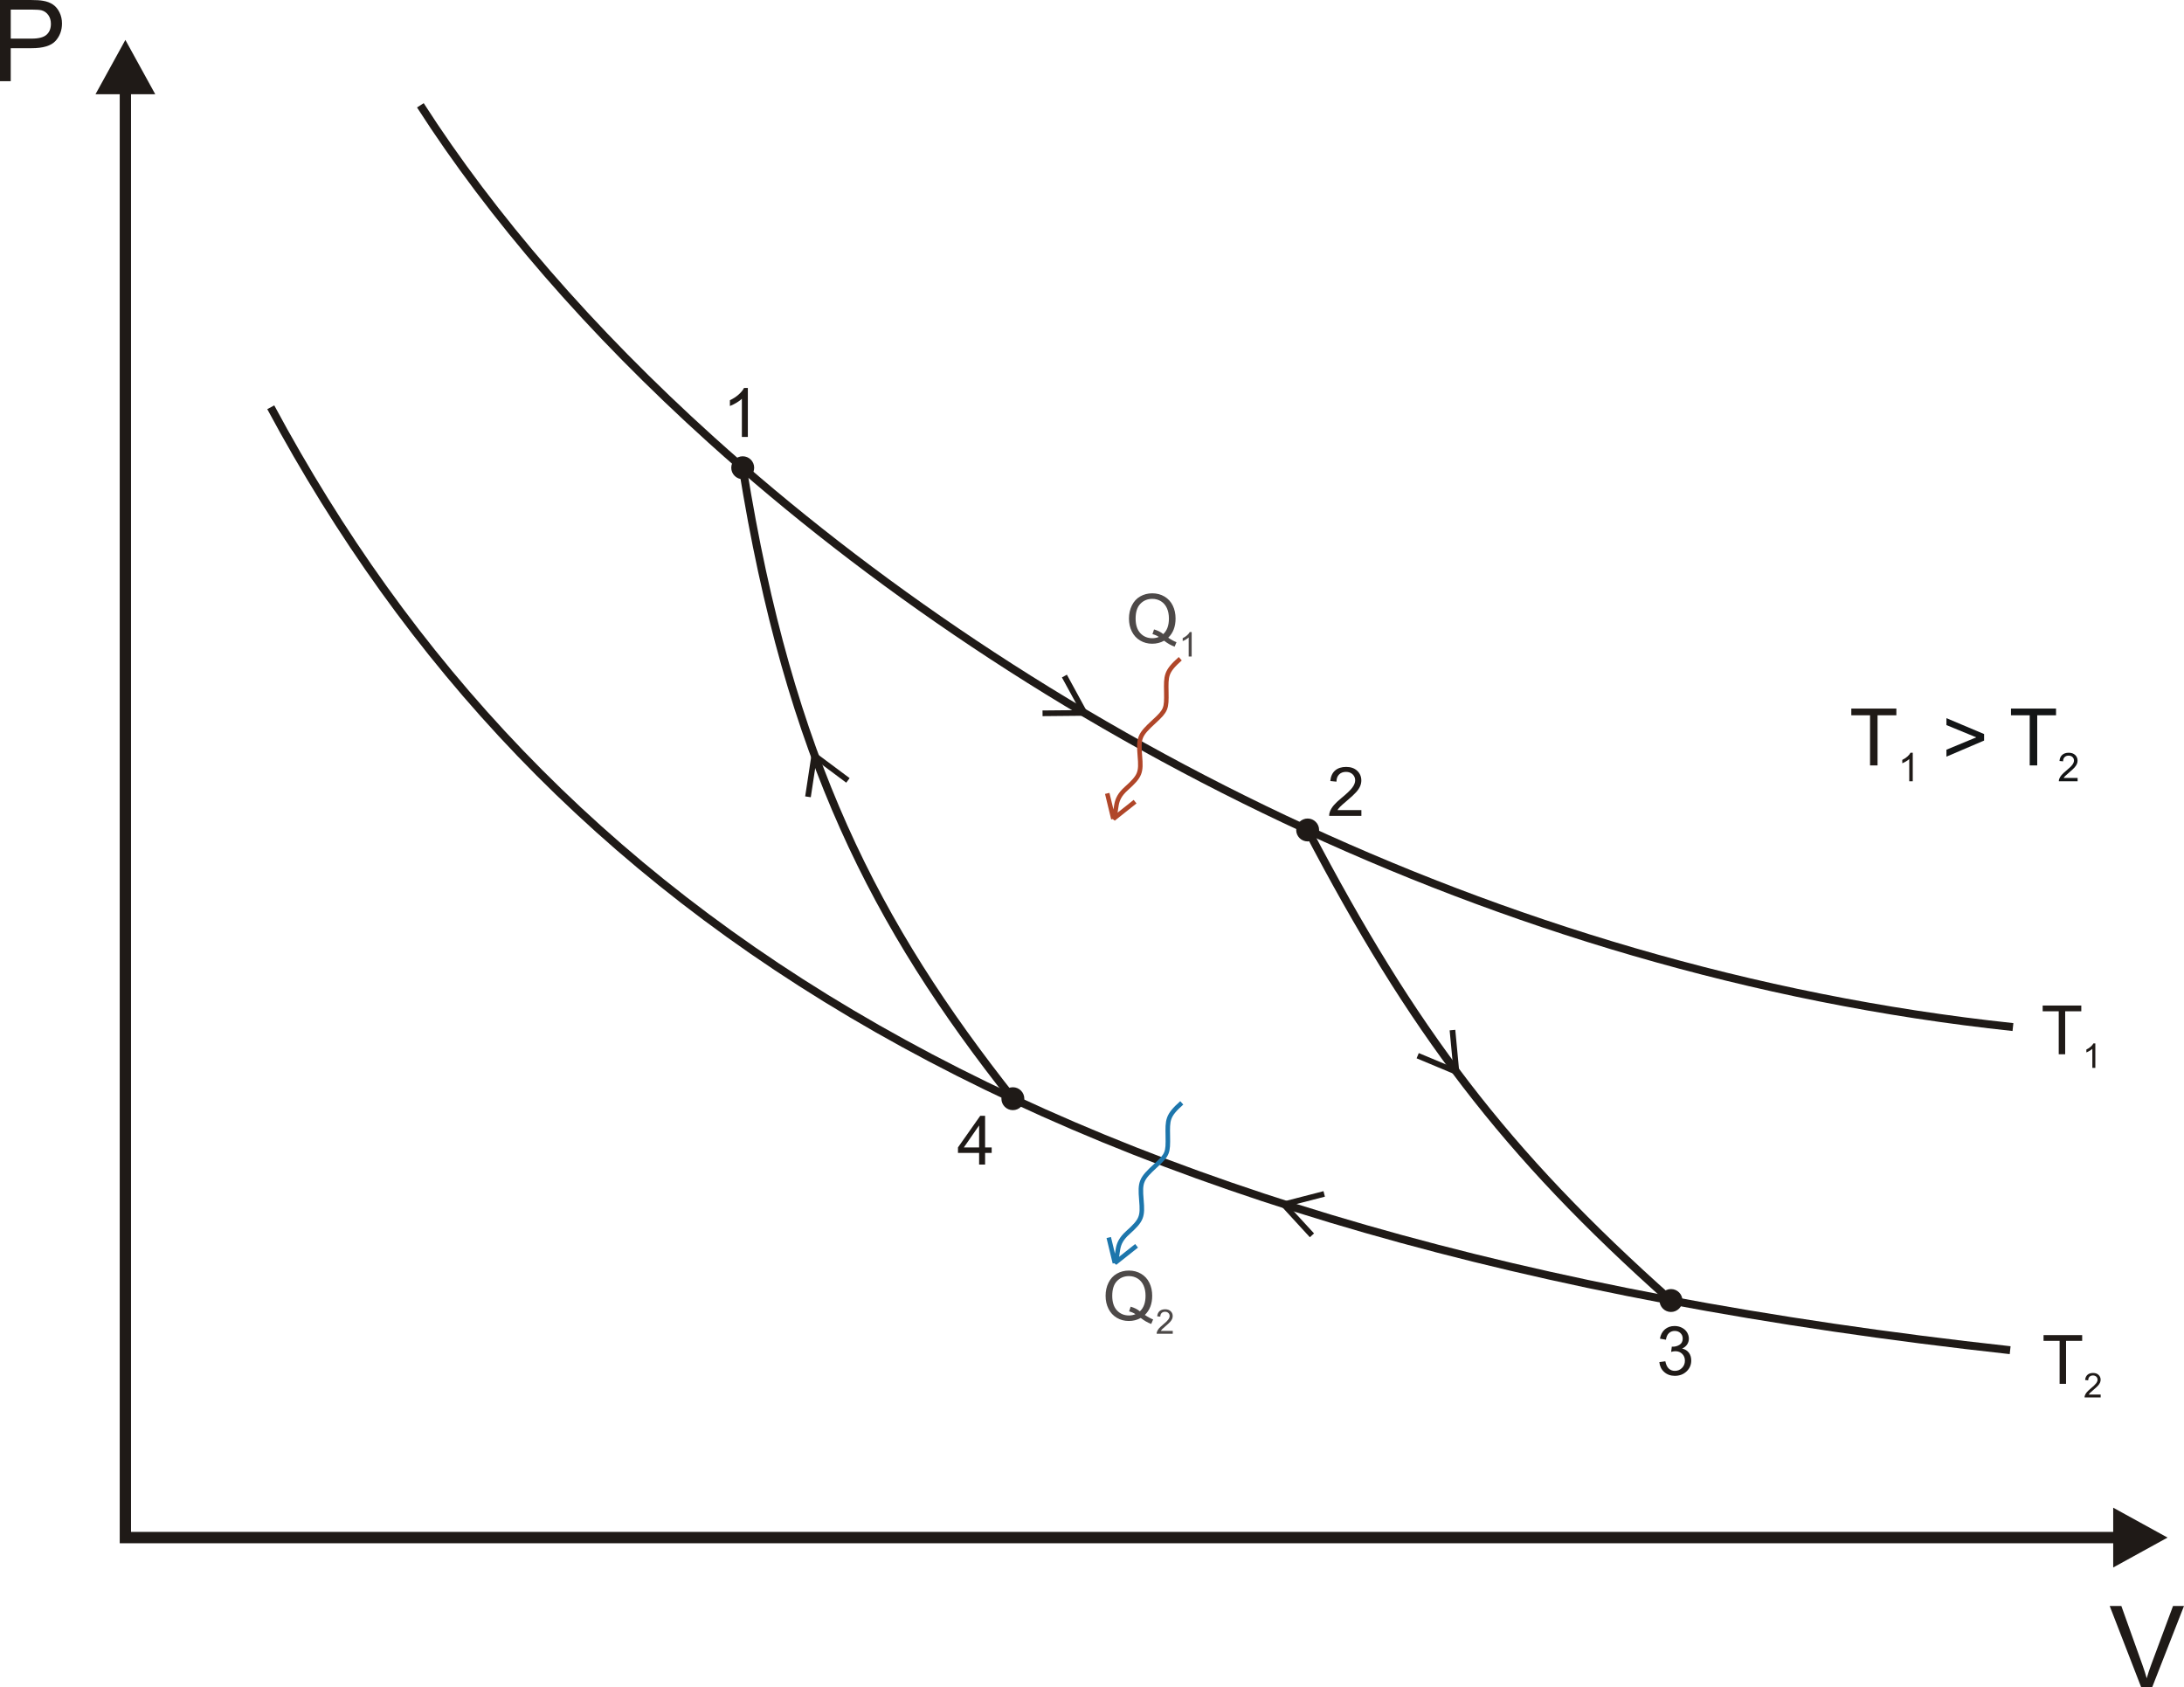 <?xml version="1.0" encoding="UTF-8" standalone="no"?>
<svg
   xmlns:dc="http://purl.org/dc/elements/1.1/"
   xmlns:cc="http://creativecommons.org/ns#"
   xmlns:rdf="http://www.w3.org/1999/02/22-rdf-syntax-ns#"
   xmlns:svg="http://www.w3.org/2000/svg"
   xmlns="http://www.w3.org/2000/svg"
   xmlns:sodipodi="http://sodipodi.sourceforge.net/DTD/sodipodi-0.dtd"
   xmlns:inkscape="http://www.inkscape.org/namespaces/inkscape"
   inkscape:version="1.0 (4035a4fb49, 2020-05-01)"
   sodipodi:docname="Carnot_cycle_p-V_diagram.svg"
   id="svg80"
   version="1.1"
   viewBox="0 0 802.088 619.608"
   style="clip-rule:evenodd;fill-rule:evenodd;image-rendering:optimizeQuality;shape-rendering:geometricPrecision;text-rendering:geometricPrecision"
   height="619.609"
   width="802.088"
   xml:space="preserve"><sodipodi:namedview
   inkscape:current-layer="svg80"
   inkscape:window-maximized="1"
   inkscape:window-y="-9"
   inkscape:window-x="-9"
   inkscape:cy="438.55422"
   inkscape:cx="500"
   inkscape:zoom="0.83972969"
   showgrid="false"
   id="namedview82"
   inkscape:window-height="1001"
   inkscape:window-width="1920"
   inkscape:pageshadow="2"
   inkscape:pageopacity="0"
   guidetolerance="10"
   gridtolerance="10"
   objecttolerance="10"
   borderopacity="1"
   bordercolor="#666666"
   pagecolor="#ffffff" />
 <defs
   id="defs4">
  <style
   id="style2"
   type="text/css">
   <![CDATA[
    .str4 {stroke:#1F1A17;stroke-width:0.9}
    .str3 {stroke:#1D76AC;stroke-width:1.667}
    .str2 {stroke:#B04629;stroke-width:1.667}
    .str1 {stroke:#1F1A17;stroke-width:2.083}
    .str0 {stroke:#1F1A17;stroke-width:2.916}
    .fil2 {fill:none}
    .fil5 {fill:#1F1A17}
    .fil0 {fill:white}
    .fil1 {fill:#1F1A17;fill-rule:nonzero}
    .fil3 {fill:#4D4948;fill-rule:nonzero}
    .fil4 {fill:#131516;fill-rule:nonzero}
   ]]>
  </style>
 </defs>
 
 
<g
   transform="translate(-78.954,-110.339)"
   style="clip-rule:evenodd;fill-rule:evenodd;image-rendering:optimizeQuality;shape-rendering:geometricPrecision;text-rendering:geometricPrecision"
   id="Capa_x0020_1"><g
     id="g11"><path
       class="fil1"
       d="m 135.978,144.956 h -21.957 l 10.978,-19.958 10.978,19.958 z m -10.978,532.127 -2.075,-2.083 v -531.774 h 4.15 v 531.774 z m 0,0 h -2.075 v -2.083 z m 731.773,0 h -731.773 v -4.167 h 731.773 z m -1.73,-13.062 19.958,10.978 -19.958,10.978 v -21.957 z"
       id="path9" /></g><path
     class="fil2 str0"
     d="m 178.394,259.903 c 99.913,186.069 281.071,307.012 638.801,346.275"
     id="path13" /><path
     class="fil2 str0"
     d="m 233.338,149.013 c 26.173,40.792 62.425,82.809 106.788,122.841 115.733,104.426 286.689,195.316 478.098,215.66"
     id="path15" /><path
     class="fil2 str0"
     d="m 351.72,282.108 c 17.053,106.612 48.823,168.054 99.214,231.714"
     id="path17" /><path
     class="fil2 str0"
     d="m 559.198,415.137 c 38.427,73.339 72.073,118.272 133.436,172.802"
     id="path19" /><polyline
     class="fil2 str1"
     points="469.864,358.616 477.246,372.147 461.834,372.293 "
     id="polyline21" /><polyline
     class="fil2 str1"
     points="375.689,402.958 378.005,387.72 390.361,396.935 "
     id="polyline23" /><polyline
     class="fil2 str1"
     points="612.381,488.626 613.831,503.971 599.61,498.03 "
     id="polyline25" /><polyline
     class="fil2 str1"
     points="560.776,563.999 550.35,552.648 565.272,548.79 "
     id="polyline27" /><path
     class="fil1"
     d="m 78.954,140.165 v -29.826 h 11.25 c 1.98,0 3.494,0.097 4.535,0.285 1.465,0.243 2.694,0.709 3.687,1.396 0.986,0.68 1.785,1.645 2.388,2.875 0.605,1.235 0.904,2.59 0.904,4.069 0,2.535 -0.806,4.688 -2.417,6.445 -1.618,1.749 -4.535,2.631 -8.751,2.631 h -7.652 v 12.125 h -3.945 z m 3.945,-15.646 h 7.715 c 2.549,0 4.362,-0.472 5.431,-1.423 1.07,-0.952 1.604,-2.285 1.604,-4.007 0,-1.25 -0.312,-2.32 -0.944,-3.208 -0.632,-0.889 -1.459,-1.473 -2.493,-1.757 -0.667,-0.174 -1.889,-0.263 -3.68,-0.263 h -7.632 v 10.659 z"
     id="path29" /><path
     class="fil1"
     d="m 865.314,729.948 -11.556,-29.826 h 4.278 l 7.749,21.666 c 0.626,1.736 1.147,3.369 1.563,4.883 0.465,-1.625 1,-3.25 1.611,-4.883 l 8.056,-21.666 h 4.028 l -11.681,29.826 h -4.048 z"
     id="path31" /><path
     class="fil1"
     d="m 353.608,270.793 h -2.196 v -14.001 c -0.529,0.504 -1.221,1.009 -2.08,1.513 -0.862,0.504 -1.633,0.883 -2.316,1.134 v -2.121 c 1.228,-0.579 2.304,-1.279 3.224,-2.1 0.917,-0.826 1.571,-1.62 1.955,-2.396 h 1.413 v 17.972 z"
     id="path33" /><path
     class="fil1"
     d="m 578.932,407.841 v 2.113 h -11.83 c -0.017,-0.529 0.067,-1.037 0.254,-1.525 0.3,-0.809 0.783,-1.6 1.446,-2.383 0.667,-0.78 1.625,-1.683 2.876,-2.708 1.945,-1.596 3.262,-2.858 3.945,-3.793 0.684,-0.928 1.025,-1.812 1.025,-2.641 0,-0.87 -0.312,-1.604 -0.933,-2.204 -0.625,-0.596 -1.437,-0.896 -2.438,-0.896 -1.058,0 -1.904,0.317 -2.537,0.954 -0.638,0.633 -0.959,1.513 -0.967,2.634 l -2.258,-0.229 c 0.155,-1.688 0.738,-2.972 1.746,-3.855 1.009,-0.883 2.367,-1.325 4.068,-1.325 1.716,0 3.074,0.48 4.075,1.43 1.004,0.953 1.504,2.133 1.504,3.541 0,0.717 -0.145,1.421 -0.442,2.113 -0.291,0.691 -0.778,1.421 -1.457,2.183 -0.679,0.767 -1.808,1.817 -3.387,3.15 -1.317,1.109 -2.163,1.859 -2.538,2.255 -0.374,0.392 -0.683,0.788 -0.93,1.187 h 8.78 z"
     id="path35" /><path
     class="fil1"
     d="m 688.361,610.547 2.196,-0.292 c 0.254,1.246 0.684,2.143 1.287,2.692 0.608,0.55 1.346,0.826 2.217,0.826 1.033,0 1.909,-0.358 2.621,-1.075 0.709,-0.717 1.067,-1.604 1.067,-2.662 0,-1.009 -0.328,-1.843 -0.987,-2.497 -0.663,-0.654 -1.5,-0.983 -2.517,-0.983 -0.416,0 -0.933,0.083 -1.55,0.246 l 0.246,-1.929 c 0.146,0.017 0.262,0.025 0.354,0.025 0.933,0 1.775,-0.246 2.525,-0.733 0.75,-0.488 1.124,-1.241 1.124,-2.258 0,-0.804 -0.274,-1.475 -0.821,-2.001 -0.546,-0.529 -1.25,-0.795 -2.112,-0.795 -0.854,0 -1.567,0.27 -2.133,0.803 -0.572,0.537 -0.938,1.346 -1.101,2.421 l -2.196,-0.392 c 0.267,-1.474 0.879,-2.616 1.83,-3.424 0.954,-0.809 2.137,-1.218 3.554,-1.218 0.974,0 1.874,0.213 2.695,0.63 0.821,0.42 1.45,0.992 1.889,1.717 0.432,0.724 0.653,1.492 0.653,2.308 0,0.771 -0.208,1.475 -0.625,2.113 -0.417,0.633 -1.029,1.137 -1.841,1.512 1.058,0.242 1.879,0.75 2.466,1.521 0.583,0.767 0.875,1.729 0.875,2.883 0,1.563 -0.567,2.888 -1.708,3.976 -1.137,1.087 -2.58,1.629 -4.32,1.629 -1.571,0 -2.876,-0.467 -3.913,-1.404 -1.038,-0.933 -1.63,-2.146 -1.775,-3.638 z"
     id="path37" /><path
     class="fil1"
     d="m 438.538,538.016 v -4.284 h -7.762 V 531.716 l 8.167,-11.596 h 1.795 v 11.596 h 2.417 v 2.016 h -2.417 v 4.284 z m 0,-6.3 v -8.067 l -5.6,8.067 z"
     id="path39" /><path
     class="fil2 str2"
     d="m 487.851,411.066 -2.258,-9.363 m 26.817,-49.456 c -5.362,4.782 -5.217,6.269 -5.12,12.254 0.098,6.053 -0.038,6.717 -4.491,10.804 -5.348,4.909 -5.78,5.968 -5.224,12.573 0.523,6.213 0.183,7.403 -5.019,12.073 -4.821,4.329 -2.994,7.205 -4.706,11.115 l 7.968,-6.328"
     id="path41" /><path
     class="fil2 str3"
     d="m 488.407,574.172 -2.258,-9.363 m 26.817,-49.456 c -5.362,4.782 -5.217,6.269 -5.12,12.254 0.098,6.053 -0.038,6.717 -4.491,10.804 -5.348,4.909 -5.78,5.968 -5.224,12.573 0.523,6.213 0.183,7.403 -5.019,12.073 -4.821,4.329 -2.994,7.205 -4.706,11.115 l 7.968,-6.328"
     id="path43" /><path
     class="fil3"
     d="m 507.993,344.52 c 1.096,0.758 2.113,1.309 3.038,1.658 l -0.696,1.65 c -1.283,-0.462 -2.567,-1.195 -3.846,-2.196 -1.325,0.738 -2.787,1.109 -4.391,1.109 -1.622,0 -3.089,-0.392 -4.409,-1.172 -1.317,-0.783 -2.333,-1.879 -3.046,-3.295 -0.712,-1.417 -1.067,-3.013 -1.067,-4.783 0,-1.767 0.359,-3.376 1.075,-4.825 0.717,-1.447 1.734,-2.551 3.059,-3.309 1.32,-0.754 2.799,-1.133 4.433,-1.133 1.655,0 3.142,0.391 4.472,1.179 1.325,0.783 2.337,1.884 3.033,3.296 0.696,1.413 1.042,3.004 1.042,4.779 0,1.47 -0.221,2.796 -0.671,3.971 -0.445,1.175 -1.121,2.2 -2.026,3.071 z m -5.212,-3.03 c 1.367,0.384 2.492,0.954 3.379,1.713 1.393,-1.271 2.088,-3.178 2.088,-5.725 0,-1.45 -0.246,-2.717 -0.738,-3.8 -0.491,-1.08 -1.212,-1.922 -2.158,-2.522 -0.951,-0.595 -2.013,-0.895 -3.196,-0.895 -1.762,0 -3.229,0.604 -4.391,1.813 -1.167,1.208 -1.747,3.012 -1.747,5.417 0,2.324 0.575,4.113 1.726,5.359 1.154,1.241 2.626,1.866 4.413,1.866 0.85,0 1.645,-0.158 2.395,-0.475 -0.741,-0.483 -1.525,-0.826 -2.346,-1.025 l 0.575,-1.726 z"
     id="path45" /><path
     class="fil3"
     d="m 516.605,351.433 h -1.1 v -7 c -0.262,0.25 -0.613,0.504 -1.042,0.755 -0.43,0.254 -0.813,0.442 -1.154,0.57 v -1.063 c 0.612,-0.292 1.149,-0.641 1.607,-1.05 0.463,-0.412 0.788,-0.808 0.979,-1.195 h 0.709 z"
     id="path47" /><path
     class="fil3"
     d="m 499.409,593.233 c 1.096,0.758 2.113,1.309 3.038,1.658 l -0.696,1.65 c -1.283,-0.462 -2.567,-1.195 -3.846,-2.196 -1.325,0.738 -2.787,1.109 -4.391,1.109 -1.622,0 -3.089,-0.392 -4.409,-1.172 -1.317,-0.783 -2.333,-1.879 -3.046,-3.295 -0.712,-1.417 -1.067,-3.013 -1.067,-4.783 0,-1.767 0.359,-3.376 1.075,-4.825 0.717,-1.447 1.734,-2.551 3.059,-3.309 1.32,-0.754 2.799,-1.133 4.433,-1.133 1.655,0 3.142,0.391 4.472,1.179 1.325,0.783 2.337,1.884 3.033,3.296 0.696,1.413 1.042,3.004 1.042,4.779 0,1.47 -0.221,2.796 -0.671,3.971 -0.445,1.175 -1.121,2.2 -2.026,3.071 z m -5.212,-3.03 c 1.367,0.384 2.492,0.954 3.379,1.713 1.393,-1.271 2.088,-3.178 2.088,-5.725 0,-1.45 -0.246,-2.717 -0.738,-3.8 -0.491,-1.08 -1.212,-1.922 -2.158,-2.522 -0.951,-0.595 -2.013,-0.895 -3.196,-0.895 -1.762,0 -3.229,0.604 -4.391,1.813 -1.167,1.208 -1.747,3.012 -1.747,5.417 0,2.324 0.575,4.113 1.726,5.359 1.154,1.241 2.626,1.866 4.413,1.866 0.85,0 1.645,-0.158 2.395,-0.475 -0.741,-0.483 -1.525,-0.826 -2.346,-1.025 l 0.575,-1.726 z"
     id="path49" /><path
     class="fil3"
     d="m 509.656,599.091 v 1.055 h -5.913 c -0.008,-0.262 0.033,-0.521 0.129,-0.763 0.15,-0.404 0.392,-0.8 0.722,-1.192 0.333,-0.391 0.813,-0.841 1.437,-1.354 0.974,-0.796 1.629,-1.429 1.97,-1.896 0.343,-0.468 0.513,-0.905 0.513,-1.322 0,-0.433 -0.154,-0.804 -0.467,-1.1 -0.308,-0.3 -0.717,-0.45 -1.217,-0.45 -0.529,0 -0.95,0.158 -1.271,0.475 -0.317,0.317 -0.475,0.758 -0.48,1.32 l -1.129,-0.116 c 0.076,-0.842 0.367,-1.483 0.872,-1.925 0.504,-0.442 1.183,-0.663 2.033,-0.663 0.859,0 1.538,0.237 2.037,0.712 0.501,0.475 0.75,1.067 0.75,1.77 0,0.359 -0.071,0.709 -0.216,1.055 -0.15,0.346 -0.392,0.712 -0.729,1.096 -0.343,0.379 -0.905,0.904 -1.696,1.571 -0.659,0.554 -1.083,0.93 -1.271,1.129 -0.188,0.196 -0.341,0.396 -0.463,0.595 z"
     id="path51" /><polygon
     class="fil1"
     points="835.036,481.724 829.14,481.724 829.14,479.611 843.324,479.611 843.324,481.724 837.403,481.724 837.403,497.507 835.036,497.507 "
     id="polygon53" /><path
     class="fil1"
     d="m 848.483,502.503 h -1.1 v -7 c -0.262,0.25 -0.613,0.504 -1.042,0.755 -0.43,0.254 -0.813,0.442 -1.154,0.57 v -1.063 c 0.612,-0.292 1.149,-0.641 1.607,-1.05 0.463,-0.412 0.788,-0.808 0.979,-1.195 h 0.709 z"
     id="path55" /><polygon
     class="fil1"
     points="835.357,602.754 829.46,602.754 829.46,600.641 843.644,600.641 843.644,602.754 837.723,602.754 837.723,618.537 835.357,618.537 "
     id="polygon57" /><path
     class="fil1"
     d="m 850.437,622.478 v 1.055 h -5.913 c -0.008,-0.262 0.033,-0.521 0.129,-0.763 0.15,-0.404 0.392,-0.8 0.722,-1.192 0.333,-0.391 0.813,-0.841 1.437,-1.354 0.974,-0.796 1.629,-1.429 1.97,-1.896 0.343,-0.468 0.513,-0.905 0.513,-1.322 0,-0.433 -0.154,-0.804 -0.467,-1.1 -0.308,-0.3 -0.717,-0.45 -1.217,-0.45 -0.529,0 -0.95,0.158 -1.271,0.475 -0.317,0.317 -0.475,0.758 -0.48,1.32 l -1.129,-0.116 c 0.076,-0.842 0.367,-1.483 0.872,-1.925 0.504,-0.442 1.183,-0.663 2.033,-0.663 0.859,0 1.538,0.237 2.037,0.712 0.501,0.475 0.75,1.067 0.75,1.77 0,0.359 -0.071,0.709 -0.216,1.055 -0.15,0.346 -0.392,0.712 -0.729,1.096 -0.343,0.379 -0.905,0.904 -1.696,1.571 -0.659,0.554 -1.083,0.93 -1.271,1.129 -0.188,0.196 -0.341,0.396 -0.463,0.595 z"
     id="path59" /><polygon
     class="fil1"
     points="765.738,373.016 758.859,373.016 758.859,370.551 775.406,370.551 775.406,373.016 768.499,373.016 768.499,391.429 765.738,391.429 "
     id="polygon61" /><path
     class="fil1"
     d="m 781.424,397.258 h -1.283 v -8.167 c -0.307,0.292 -0.715,0.588 -1.215,0.88 -0.501,0.296 -0.948,0.516 -1.346,0.666 v -1.239 c 0.715,-0.34 1.342,-0.749 1.876,-1.225 0.54,-0.482 0.919,-0.944 1.143,-1.396 h 0.826 v 10.481 z"
     id="path63" /><polygon
     class="fil4"
     points="793.796,385.66 804.748,381.12 793.796,376.618 793.796,374.071 807.625,379.909 807.625,382.301 793.796,388.211 "
     id="polygon65" /><polygon
     class="fil4"
     points="824.377,373.016 817.498,373.016 817.498,370.551 834.046,370.551 834.046,373.016 827.138,373.016 827.138,391.429 824.377,391.429 "
     id="polygon67" /><path
     class="fil4"
     d="m 841.97,396.027 v 1.231 h -6.898 c -0.011,-0.307 0.038,-0.608 0.15,-0.889 0.175,-0.472 0.457,-0.934 0.841,-1.391 0.389,-0.456 0.948,-0.982 1.677,-1.579 1.137,-0.928 1.9,-1.668 2.3,-2.212 0.398,-0.544 0.598,-1.055 0.598,-1.54 0,-0.506 -0.18,-0.939 -0.544,-1.284 -0.36,-0.35 -0.836,-0.524 -1.42,-0.524 -0.617,0 -1.108,0.184 -1.482,0.554 -0.37,0.368 -0.554,0.885 -0.559,1.54 l -1.318,-0.136 c 0.087,-0.982 0.428,-1.73 1.016,-2.245 0.588,-0.516 1.381,-0.774 2.373,-0.774 1.002,0 1.794,0.278 2.376,0.831 0.583,0.554 0.875,1.245 0.875,2.066 0,0.418 -0.083,0.827 -0.253,1.231 -0.175,0.403 -0.457,0.83 -0.85,1.278 -0.398,0.442 -1.055,1.055 -1.978,1.833 -0.768,0.646 -1.264,1.083 -1.482,1.317 -0.22,0.228 -0.399,0.462 -0.54,0.694 h 5.119 z"
     id="path69" /><circle
     class="fil5 str4"
     cx="351.72"
     cy="282.108"
     r="3.756"
     id="circle71" /><circle
     class="fil5 str4"
     cx="450.933"
     cy="513.821"
     r="3.756"
     id="circle73" /><circle
     class="fil5 str4"
     cx="559.198"
     cy="415.137"
     r="3.756"
     id="circle75" /><circle
     class="fil5 str4"
     cx="692.634"
     cy="587.939"
     r="3.756"
     id="circle77" /></g></svg>
